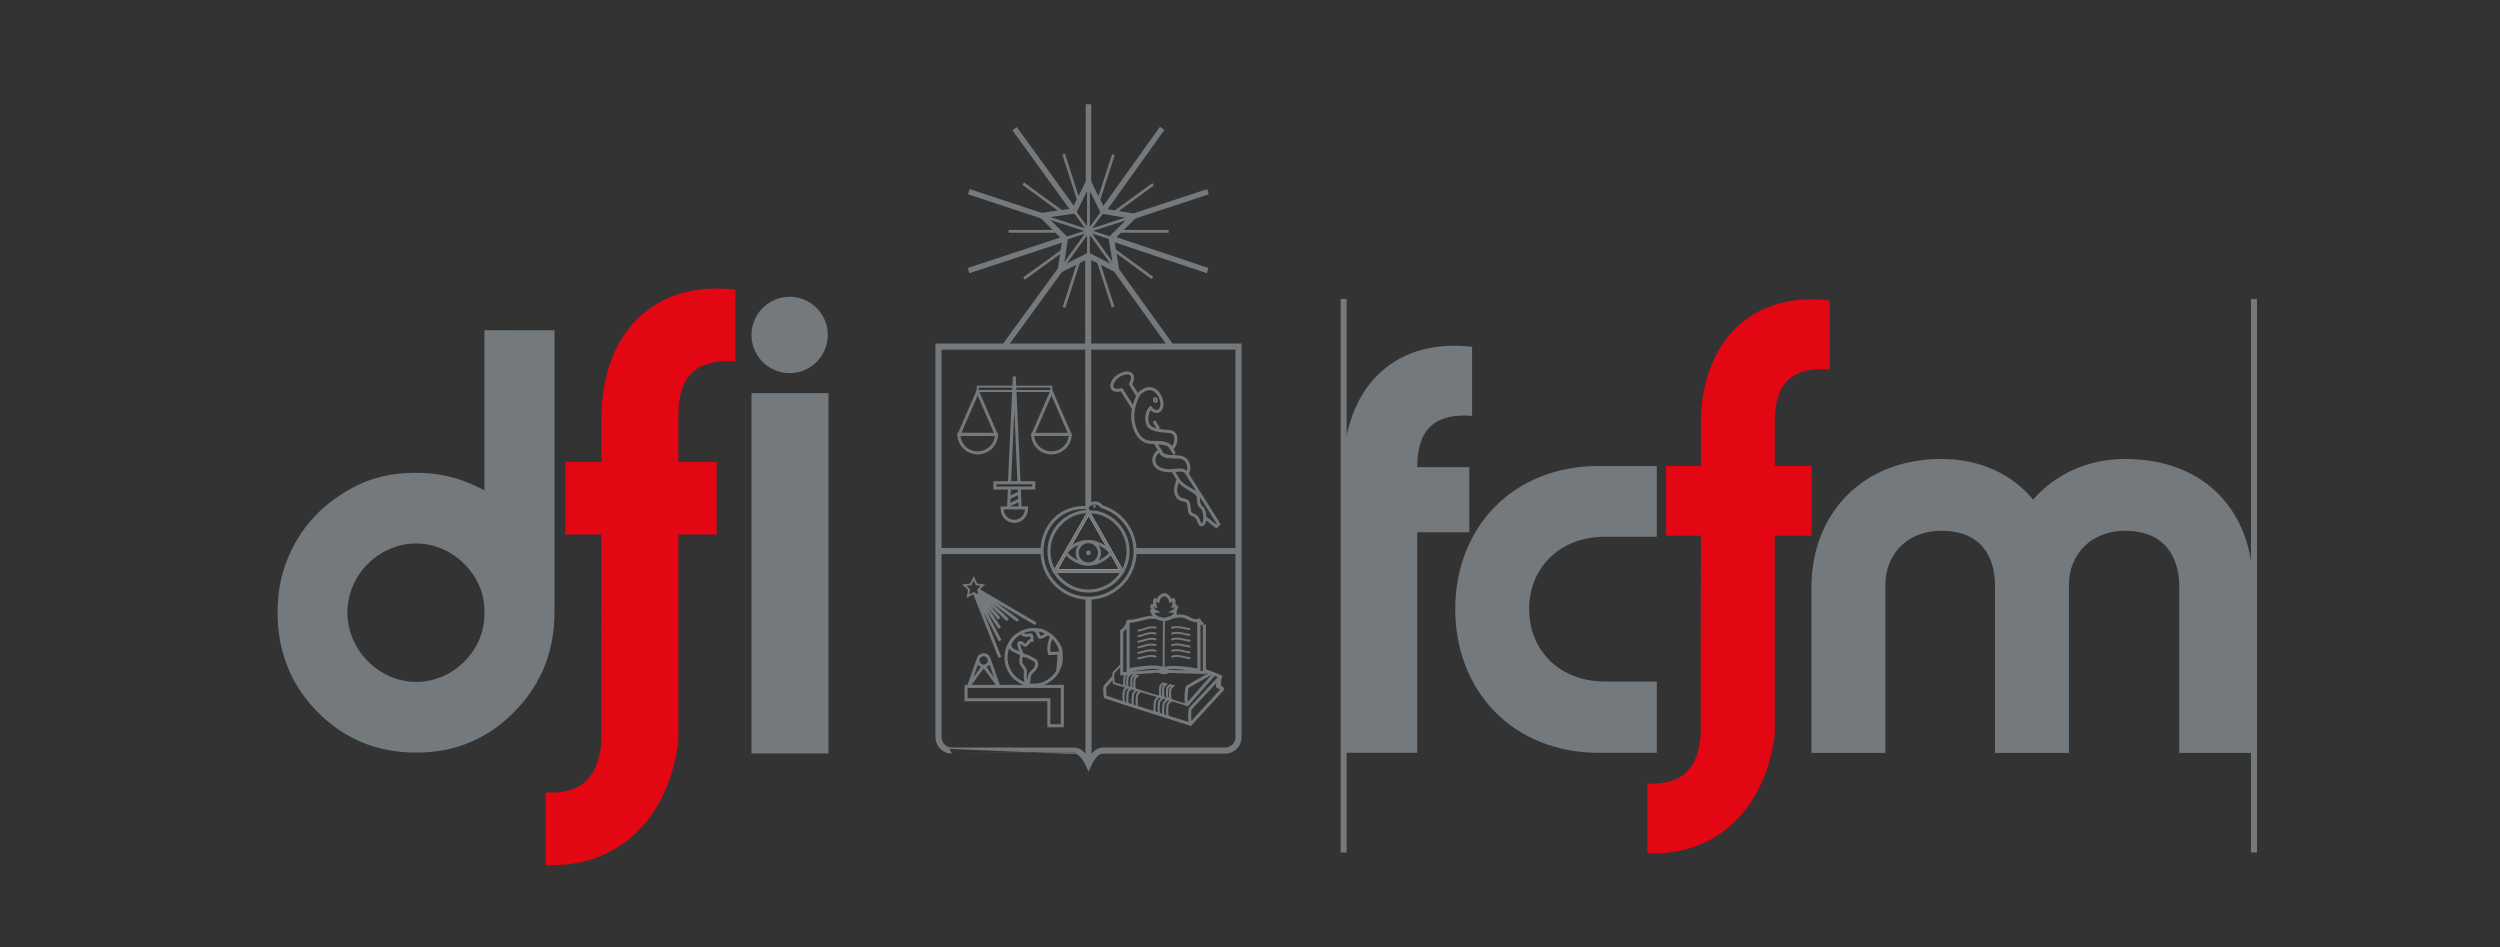 <?xml version="1.0" encoding="utf-8"?>
<!-- Generator: Adobe Illustrator 16.0.0, SVG Export Plug-In . SVG Version: 6.00 Build 0)  -->
<!DOCTYPE svg PUBLIC "-//W3C//DTD SVG 1.1//EN" "http://www.w3.org/Graphics/SVG/1.1/DTD/svg11.dtd">
<svg version="1.1" id="Layer_1" xmlns:x="http://ns.adobe.com/Extensibility/1.0/" xmlns:i="http://ns.adobe.com/AdobeIllustrator/10.0/" xmlns:graph="http://ns.adobe.com/Graphs/1.0/"
	 xmlns="http://www.w3.org/2000/svg" xmlns:xlink="http://www.w3.org/1999/xlink" x="0px" y="0px" width="792px" height="300px"
	 viewBox="0 0 792 300" enable-background="new 0 0 792 300" xml:space="preserve">
<rect x="0" y="0" width="792" height="300" fill="#333333" stroke="none"/>
<g>
	<rect x="238.073" y="124.54" fill="#73797D" width="24.393" height="114.137"/>
	<path fill="#E30613" d="M214.909,146.367h12.143v22.983h-12.143v65.329c-2.717,23.075-17.728,40.349-42.04,39.391v-22.974
		c10.358,0.35,16.531-3.603,17.608-15.878l0.065-65.867h-11.455v-22.979h11.455l0.004-15.45
		c0.574-24.345,15.504-42.249,42.45-39.149v22.778c-11.529-0.915-17.978,3.771-18.091,16.555v15.265L214.909,146.367
		L214.909,146.367z"/>
	<circle fill="#73797D" cx="250.16" cy="106.111" r="12.087"/>
	<path fill="#73797D" d="M153.464,154.466c0-16.348,0.006-49.854,0.006-49.854l22.213,0.014c0,0,0.001,56.703-0.004,84.615
		c-0.002,2.251,0.027,4.494-0.054,6.746c-0.135,3.729-0.678,7.387-1.698,10.977c-1.927,6.763-5.396,12.617-10.183,17.704
		c-3.703,3.938-7.901,7.193-12.758,9.549c-4.832,2.345-9.923,3.661-15.26,4.051c-5.118,0.369-10.186,0.066-15.179-1.174
		c-8.361-2.079-15.343-6.489-21.176-12.845c-3.957-4.307-6.988-9.188-8.923-14.75c-2.129-6.109-2.806-12.409-2.394-18.855
		c0.22-3.455,0.762-6.853,1.811-10.146c3.78-11.867,11.389-20.476,22.207-26.176c6.981-3.679,14.529-4.871,22.359-4.458
		c5.548,0.291,10.842,1.59,15.896,3.92c1.033,0.475,2.041,1.01,3.136,1.549C153.464,154.992,153.464,154.73,153.464,154.466z
		 M153.464,193.995c0.383-11.274-9.737-21.981-21.863-21.823c-11.583,0.149-21.537,9.895-21.545,21.852
		c-0.009,11.931,10.1,22.086,21.985,22.005C143.925,215.946,153.828,205.612,153.464,193.995z"/>
</g>
<g>
	<path fill="none" stroke="#73797D" stroke-width="1.94" stroke-miterlimit="3.864" d="M392.37,109.791v123.721
		c0,2.363-1.908,4.283-4.263,4.283h-38.779c-2.593-0.063-4.467,4.27-4.467,4.27s-1.882-4.334-4.591-4.27
		c0.003-0.004-38.689,0-38.689,0c-2.354,0-4.263-1.92-4.263-4.283L297.315,109.8L392.37,109.791L392.37,109.791z"/>
	<path fill="none" stroke="#73797D" stroke-width="0.965" stroke-miterlimit="3.864" d="M359.102,129.491l-3.777-6.022
		c-4.524,1.045-3.413-2.88-0.961-4.423c2.695-1.691,5.742-1.096,3.787,2.648c0,0,0.871,1.417,2.324,3.729
		C360.475,125.424,359.482,127.309,359.102,129.491L359.102,129.491z M375.813,149.686l10.293,16.347l-0.757,0.761l-3.608-2.861
		c0,0-0.22-2.391-0.793-2.883c-1.938-1.673-0.789-2.594-1.539-4.146c-0.749-1.547-5.146-2.741-6.17-5.067
		c0.02,0.112-1.693-2.717-1.693-2.717C375.47,148.424,375.813,149.686,375.813,149.686L375.813,149.686z M363.745,130.408
		c-0.017-0.035,3.659,6.018,3.645,5.939c-2.274-0.275-3.379-0.929-3.831-2.152C363.022,132.816,363.441,130.982,363.745,130.408
		L363.745,130.408z M308.73,187.96l8.036,20.292 M309.386,188.549l7.459,14.42 M309.933,188.77l6.784,10.18 M310.335,188.587
		l6.22,7.392 M310.258,187.9l9.006,8.512 M310.185,187.402l12.34,9.232 M309.991,186.979l18.118,10.639 M319.788,154.624
		l-0.275,6.271h3.654l-0.277-6.271H319.788L319.788,154.624z M322.821,152.9l-1.486-33.625l-1.52,33.625H322.821L322.821,152.9z
		 M315.169,152.936h12.334v1.687h-12.334V152.936L315.169,152.936z M325.226,160.904c0,2.521-1.742,4.265-3.891,4.265
		c-2.146,0-3.889-1.741-3.889-4.265H325.226L325.226,160.904z M315.675,137.633c0,3.221-2.661,5.832-5.942,5.832
		s-5.943-2.611-5.943-5.832H315.675L315.675,137.633z M364.468,129.184c0,0,1.313,1.783,2.718,0.953
		c2.573-1.521-0.604-10.189-5.903-5.779c-1.165,0.973-2.723,5.478-2.421,8.365c0.304,2.892,1.586,6.545,4.843,7.301
		c1.965,0.457,5.881-0.637,7.508,2.041c1.209-0.453,2.53-5.229-0.848-5.387c-3.332-0.15-6.152-0.721-6.66-2.129
		C362.495,131.201,364.468,129.184,364.468,129.184L364.468,129.184z M367.47,142.738c-1.31,0.636-2.269,2.15-1.812,3.835
		c0.457,1.687,2.503,2.692,5.394,2.54c0.162-0.008,0.313-0.021,0.461-0.028c2.558-0.19,3.699-0.5,4.563,0.947
		c0.913-1.071,0.648-3.459-0.651-4.563C373.449,143.783,368.313,145.922,367.47,142.738L367.47,142.738z M373.188,151.866
		c-0.304,1.379-1.235,3.224-0.457,4.897c1.063,2.295,3.043,1.071,3.653,2.444c0.606,1.374,0.022,3.427,1.369,3.827
		c2.588,0.766,1.678,3.363,3.047,3.212c1.211-0.136,1.254-4.2,0-5.354c-1.828-1.686-0.61-2.908-1.521-4.285
		C378.361,155.232,375.013,154.62,373.188,151.866L373.188,151.866z"/>
	<path fill="none" stroke="#73797D" stroke-width="0.621" stroke-miterlimit="3.864" d="M346.55,160.426
		c0-0.095,0.076-0.17,0.172-0.17c0.096,0,0.171,0.075,0.171,0.17c0,0.096-0.075,0.17-0.171,0.17
		C346.627,160.602,346.55,160.52,346.55,160.426L346.55,160.426z M365.816,126.152c0.247-0.088,0.539,0.094,0.651,0.406
		c0.113,0.315,0.006,0.646-0.236,0.735c-0.246,0.092-0.539-0.092-0.65-0.408C365.466,126.573,365.574,126.243,365.816,126.152
		L365.816,126.152z"/>
	<path fill="none" stroke="#73797D" stroke-width="0.965" stroke-miterlimit="3.864" d="M318.708,208.262
		c0-4.869,3.923-8.808,8.765-8.808c4.842,0,8.765,3.938,8.765,8.808c0,4.861-3.923,8.807-8.765,8.807
		C322.629,217.068,318.708,213.123,318.708,208.262L318.708,208.262z M336.541,229.906h-4.265v-8.235h-26.224v-4.213h30.487
		L336.541,229.906L336.541,229.906z M309.843,209.225c0-0.988,0.8-1.795,1.791-1.795c0.987,0,1.786,0.807,1.786,1.795
		c0,0.994-0.799,1.799-1.786,1.799C310.645,211.023,309.843,210.221,309.843,209.225L309.843,209.225z M309.922,208.71l-3.063,8.707
		l4.731-6.394 M313.342,208.71l3.061,8.707l-4.731-6.394 M319.964,204.121c-0.442,2.4,4.035,2.371,3.654,3.674
		c-0.918,3.135,0.913,3.021,1.218,4.666c0,0-0.305,3.898,0.76,4.209c0.61-0.84,0.154-2.486,0.913-3.367
		c0.801-0.916,1.904-1.418,1.904-3.057c0-1.191-1.65-1.568-2.134-1.914c-0.531-0.383-1.522-0.689-2.206-0.689
		c0,0-1.751-3.365-1.218-3.979c0.607-0.533,1.523,0.763,1.901,0.763c0.8,0,0.95-1.604,2.207-1.604c0-0.386-0.077-1.571-0.305-1.688
		c-1.257,0-2.053,0.614-3.122-0.688C323.542,200.441,320.409,201.712,319.964,204.121L319.964,204.121z M330.208,199.794
		c-0.98-0.376-2.477-0.228-2.477-0.228c1.296,0.613,1.22,2.33,1.752,2.33c1.068,0,1.599-0.877,2.664-1.067
		C332.149,200.829,331.187,200.17,330.208,199.794L330.208,199.794z M336.151,206.521c0-2.201-2.939-4.93-2.939-4.93
		s-1.446,2.68-0.764,5.434c0.686,0.074,2.665-0.152,2.665-0.152c0.497,0.229,0.304,1.033,0.304,1.527c0,1.227-0.381,4.36-0.381,4.36
		S336.151,208.729,336.151,206.521L336.151,206.521z"/>
	<polygon fill="none" stroke="#73797D" stroke-width="0.621" stroke-miterlimit="3.864" points="308.462,183.217 307.567,185.148 
		305.504,185.396 307.016,186.823 306.608,188.885 308.434,187.878 310.301,188.9 309.935,186.803 311.403,185.396 309.339,185.107 
			"/>
	
		<line fill="none" stroke="#73797D" stroke-width="1.94" stroke-miterlimit="3.864" x1="344.842" y1="189.357" x2="344.842" y2="241.719"/>
	
		<path fill="none" stroke="#73797D" stroke-width="0.966" stroke-linecap="round" stroke-linejoin="round" stroke-miterlimit="3.864" d="
		M352.402,214.828l-2.252,2.561c-0.301,0.352-0.142,2.717,0.01,3.396c1.778,0.713,26.972,8.637,26.972,8.637l10.248-11.168
		l-1.603-0.689c-0.453-0.729,0.998-3.189,0.998-3.189l-4.96-1.956 M377.146,224.467c-0.399,0.324-0.306,4.512,0.019,4.977
		c0.021,0,10.217-11.188,10.217-11.188l-1.059-0.964c-0.09-1.006,0.182-2.822,0.182-2.822L377.146,224.467L377.146,224.467z
		 M376.191,217.583c-0.42,0.19-0.67,5.677-0.101,5.713c0.002-0.005,8.416-9.56,8.416-9.56l-0.814-0.459L376.191,217.583
		L376.191,217.583z"/>
	
		<path fill="none" stroke="#73797D" stroke-width="0.62" stroke-linecap="round" stroke-linejoin="round" stroke-miterlimit="3.864" d="
		M355.482,210.334l-2.629,2.686c-0.377,0.203-0.093,2.721,0,3.426c0.921,0.253,23.228,6.879,23.228,6.879l8.396-9.661l-2.663-0.954"
		/>
	<path fill="none" stroke="#73797D" stroke-width="0.965" stroke-miterlimit="3.864" d="M379.841,196.35v15.994
		c-2.185-0.521-10.39-1.572-11.226-0.269c-0.683-1.304-7.278-0.716-11.237,0.166V196.85c-0.502,2.228-2.017,3.035-2.017,3.035
		v13.566l11.694-0.842c1.296,0.842,2.779,0.305,3.271,0.072l11.227,0.363v-15.188C381.554,197.864,380.444,197.768,379.841,196.35
		L379.841,196.35z M379.841,212.346c-2.389,0-9.512-1.914-11.188-0.229c1.522-0.037,1.563,0.952,0,0.993
		c-1.674-0.112-1.407-1.071,0-0.955c-1.446-1.877-11.255,0.389-11.255,0.389l-0.021-15.688c2.721,0,5.541-1.313,7.455-1.313
		s3.93,0.813,3.93,0.813s3.011-1.221,5.137-1.221c2.52,0,3.814,2.061,5.83,1.352C379.691,197.458,379.841,212.346,379.841,212.346
		L379.841,212.346z"/>
	
		<line fill="none" stroke="#73797D" stroke-width="0.621" stroke-miterlimit="3.864" x1="368.728" y1="196.376" x2="368.632" y2="212.061"/>
	<path fill="none" stroke="#73797D" stroke-width="0.671" stroke-miterlimit="3.864" d="M357.046,217.736l-0.842,0.852
		c-0.391,0.449-0.395,3.98,0.008,4.162c-0.008,0.059,1.823,0.529,1.01,0.159c-0.174-1.136-0.104-3.584,0.201-3.935l0.918-0.897
		L357.046,217.736L357.046,217.736z M359.977,218.577l-0.804,0.856c-0.389,0.44-0.549,4.072-0.145,4.25
		c-0.013,0.066,1.979,0.435,1.164,0.063c-0.178-1.137-0.105-3.584,0.2-3.936l0.851-0.851L359.977,218.577L359.977,218.577z
		 M367.095,220.682l-0.955,1.006c-0.389,0.449-0.596,3.895-0.189,4.072c-0.012,0.068,2.021,0.619,1.21,0.243
		c-0.177-1.128-0.106-3.582,0.199-3.935l1.032-1.043L367.095,220.682L367.095,220.682z M369.798,221.523l-0.955,1.01
		c-0.392,0.441-0.555,3.918-0.153,4.1c-0.011,0.063,1.983,0.588,1.171,0.217c-0.179-1.135-0.105-3.584,0.2-3.935l1.032-1.044
		L369.798,221.523L369.798,221.523z M357.044,213.359l-0.641,0.648c-0.295,0.342-0.354,3.301-0.048,3.438
		c-0.009,0.049,0.834,0.337,0.95,0.294c0.125-0.007-0.07-0.312-0.129-0.454c-0.135-0.861-0.078-2.725,0.154-2.99l0.694-0.675
		L357.044,213.359L357.044,213.359z"/>
	<path fill="none" stroke="#73797D" stroke-width="0.965" stroke-miterlimit="3.864" d="M368.766,196.23
		c-3.042-0.076-3.874-2.506-3.874-2.506l1.183-0.055c0,0-1.485-0.902-1.155-1.791c-0.023-0.041,1.035,0.112,1.035,0.112
		s-0.447-1.218-0.043-2.021l0.947,0.396c0.271-1.619,1.947-1.996,1.947-1.996s1.562,0.21,2.019,1.996l0.947-0.396
		c0.403,0.803-0.033,2.021-0.033,2.021s1.058-0.153,1.034-0.112c0.331,0.889-1.156,1.791-1.156,1.791l1.186,0.055
		C372.8,193.725,371.809,196.156,368.766,196.23L368.766,196.23z"/>
	
		<line fill="none" stroke="#73797D" stroke-width="1.94" stroke-miterlimit="3.864" x1="297.231" y1="174.564" x2="330.073" y2="174.564"/>
	
		<line fill="none" stroke="#73797D" stroke-width="1.87" stroke-miterlimit="3.864" x1="359.74" y1="174.564" x2="392.319" y2="174.564"/>
	<polygon fill="none" stroke="#FFFFFF" stroke-width="0.965" stroke-miterlimit="3.864" points="344.887,162.432 355.361,180.852 
		334.321,180.852 	"/>
	<path fill="none" stroke="#73797D" stroke-width="0.965" stroke-miterlimit="3.864" d="M344.797,171.537
		c3.791,0,7.086,3.119,7.045,3.613c0.035,0.466-3.256,3.59-7.045,3.59s-7.091-3.124-7.057-3.59
		C337.706,174.656,340.878,171.391,344.797,171.537L344.797,171.537z M341.264,175.139c0-1.959,1.58-3.545,3.528-3.545
		c1.949,0,3.53,1.59,3.53,3.545c0,1.957-1.581,3.549-3.53,3.549C342.843,178.684,341.264,177.096,341.264,175.139L341.264,175.139z"
		/>
	<path fill="#73797D" stroke="#73797D" stroke-width="0.621" stroke-miterlimit="3.864" d="M344.353,175.139
		c0-0.244,0.198-0.44,0.444-0.44c0.241,0,0.44,0.196,0.44,0.44c0,0.246-0.199,0.446-0.44,0.446
		C344.549,175.585,344.353,175.385,344.353,175.139L344.353,175.139z"/>
	<path fill="none" stroke="#73797D" stroke-width="0.965" stroke-miterlimit="3.864" d="M344.899,162.042
		c-6.922,0-12.588,5.657-12.588,12.61c0,6.955,5.61,12.594,12.532,12.594c6.922,0,12.533-5.639,12.533-12.594
		c0-6.256-4.539-11.442-10.49-12.428c-2.214,0.162-2.327-0.646-2.405-1.063c-0.204-1.134,1.271-1.8,2.323-1.8
		c1.828,0,1.674,1.07,2.77,1.3c5.825,1.979,10.015,7.519,10.015,14.034c0,8.182-6.601,14.813-14.742,14.813
		c-8.143,0-14.742-6.633-14.742-14.813c0-8.185,6.12-14.493,14.344-13.881C344.316,161.354,344.899,162.042,344.899,162.042
		L344.899,162.042z"/>
	<polygon fill="none" stroke="#73797D" stroke-width="1.734" stroke-miterlimit="3.864" points="344.822,57.692 340.313,66.811 
		330.12,68.287 337.466,75.577 335.95,85.458 344.822,80.951 353.696,85.458 352.066,75.486 359.182,68.504 349.404,66.903 	"/>
	<path fill="none" stroke="#73797D" stroke-width="0.895" stroke-miterlimit="3.864" d="M344.822,58.019v22.932 M330.467,68.501
		l21.598,6.985 M335.95,85.458l13.452-18.555 M353.696,85.458l-13.381-18.646 M359.182,68.504l-21.714,7.075"/>
	<path fill="none" stroke="#73797D" stroke-width="1.734" stroke-miterlimit="3.864" d="M337.347,75.666l-30.533,10.063
		 M382.692,60.724l-23.493,7.742 M340.287,66.791l-18.859-26.025 M371.104,109.825l-17.571-24.431 M349.418,66.875l18.768-26.223
		 M318.142,109.825l17.787-24.431 M330.372,68.474l-23.447-7.75 M382.581,85.729l-30.398-10.185 M344.822,33.03v25.578"/>
	<path fill="none" stroke="#73797D" stroke-width="0.895" stroke-miterlimit="3.864" d="M336.937,79.165l-12.545,9.072
		 M365.312,58.367l-12.342,9.009 M341.878,82.525l-4.809,14.868 M352.729,48.973l-4.771,14.75 M347.853,82.536l4.773,14.76
		 M336.959,48.838l4.852,15.001 M352.622,78.955l12.463,9.098 M324.165,58.176l12.437,9.079 M354.518,73.29l15.712,0.003
		 M319.53,73.29h15.473"/>
	<path fill="none" stroke="#73797D" stroke-width="0.965" stroke-miterlimit="3.864" d="M370.595,141.311
		c0.69,1.021,2.095,3.402,2.055,3.402c0,0-3.311,0.229-4.489-0.88c-0.259-0.394-2.25-3.606-2.25-3.606
		S369.91,140.286,370.595,141.311L370.595,141.311z M309.719,124.102l-5.857,13.479l11.725,0.032L309.719,124.102L309.719,124.102z
		 M327.149,137.633c0,3.221,2.661,5.832,5.942,5.832c3.285,0,5.942-2.611,5.942-5.832H327.149L327.149,137.633z M333.104,124.102
		l5.859,13.479l-11.725,0.032L333.104,124.102L333.104,124.102z M319.623,160.014l3.504-1.646 M319.509,157.76l3.503-1.646"/>
	<path fill="none" stroke="#73797D" stroke-width="0.621" stroke-miterlimit="3.864" d="M321.262,123.867h-11.536v-1.375h11.423
		L321.262,123.867L321.262,123.867z M321.453,122.492h11.608v1.375h-11.534L321.453,122.492L321.453,122.492z M360.396,199.809
		c1.599-0.053,3.661-1.635,5.95-0.871 M360.382,201.557c1.594-0.047,3.672-1.558,5.961-0.787 M360.365,203.311
		c1.597-0.047,3.685-1.482,5.976-0.719 M360.356,205.063c1.595-0.047,3.693-1.412,5.984-0.645 M360.341,206.816
		c1.596-0.047,3.707-1.336,5.994-0.573 M360.324,208.57c1.597-0.053,3.722-1.264,6.011-0.496 M377.089,199.293
		c-1.597-0.052-3.728-1.119-6.016-0.354 M377.093,201.139c-1.598-0.052-3.729-1.139-6.018-0.369 M377.095,202.986
		c-1.598-0.053-3.729-1.16-6.016-0.396 M377.095,204.832c-1.598-0.053-3.729-1.182-6.014-0.413 M377.1,206.678
		c-1.599-0.054-3.729-1.197-6.015-0.435 M377.102,208.521c-1.599-0.051-3.728-1.215-6.017-0.447"/>
	<polygon fill="none" stroke="#73797D" stroke-width="0.965" stroke-miterlimit="3.864" points="344.887,162.432 355.361,180.852 
		334.321,180.852 	"/>
	<path fill="none" stroke="#73797D" stroke-width="0.671" stroke-miterlimit="3.864" d="M359.277,213.896l-0.64,0.646
		c-0.295,0.343-0.354,3.3-0.047,3.438c0.145,0.084,0.834,0.406,0.949,0.359c0.125,0-0.09-0.375-0.129-0.518
		c-0.135-0.861-0.08-2.723,0.152-2.991l0.697-0.679L359.277,213.896L359.277,213.896z"/>
	<polygon fill="#73797D" points="343.775,80.951 345.691,80.951 345.691,159.133 344.8,160.338 344.441,160.816 343.844,160.408 	
		"/>
	<path fill="none" stroke="#73797D" stroke-width="0.671" stroke-miterlimit="3.864" d="M368.372,216.514l-0.643,0.651
		c-0.293,0.34-0.354,3.3-0.048,3.438c-0.009,0.052,0.834,0.334,0.95,0.293c0.123-0.004-0.071-0.311-0.129-0.453
		c-0.137-0.854-0.08-2.721,0.152-2.985l0.696-0.679L368.372,216.514L368.372,216.514z M370.606,217.053l-0.639,0.648
		c-0.297,0.342-0.354,3.307-0.047,3.439c0.145,0.082,0.834,0.406,0.949,0.362c0.125-0.004-0.09-0.38-0.129-0.521
		c-0.136-0.858-0.078-2.727,0.152-2.99l0.697-0.684L370.606,217.053L370.606,217.053z"/>
</g>
<path fill="#E30613" d="M562.251,147.625h11.668v22.081h-11.668v62.769c-2.609,22.172-17.031,38.767-40.391,37.849v-22.074
	c9.952,0.336,15.882-3.461,16.917-15.256l0.062-63.285h-11.004V147.63h11.004l0.006-14.845
	c0.551-23.392,14.896-40.593,40.785-37.614v21.883c-11.076-0.877-17.272,3.624-17.383,15.908v14.665L562.251,147.625
	L562.251,147.625z"/>
<path fill="none" stroke="#73797D" stroke-width="1.916" stroke-miterlimit="3.864" d="M714.06,270.063V94.755 M425.665,270.063
	V94.724"/>
<path fill="#73797D" d="M448.974,147.979c0-12.529,6.209-17.113,17.384-16.231v-21.881c-26.074-3.001-40.44,14.466-40.796,38.112
	v20.646v69.872h23.412v-69.872h16.496v-20.646H448.974L448.974,147.979z"/>
<path fill="#73797D" d="M506.607,238.496h18.269v-22.585h-16.32c-14.723,0-24.12-10.058-24.12-22.938
	c0-12.88,9.399-22.938,24.12-22.938h16.32v-22.407h-18.269c-27.847,0-45.588,19.938-45.588,45.349
	C461.02,218.385,478.761,238.496,506.607,238.496L506.607,238.496z"/>
<path fill="#73797D" d="M713.774,185.965c0-23.813-15.069-40.568-40.605-40.568c-11.879,0-22.166,4.939-29.082,12.875
	c-6.559-7.936-16.664-12.875-29.082-12.875c-24.998,0-41.137,17.462-41.137,40.568v52.567h23.408v-53.095
	c0-10.229,7.271-17.287,17.729-17.287c15.429,0,17.025,12.17,17.025,17.287v53.095h23.403v-53.095
	c0-10.229,7.442-17.287,17.731-17.287c15.431,0,17.202,12.17,17.202,17.287v53.095h23.404v-52.567H713.774L713.774,185.965z"/>
</svg>
